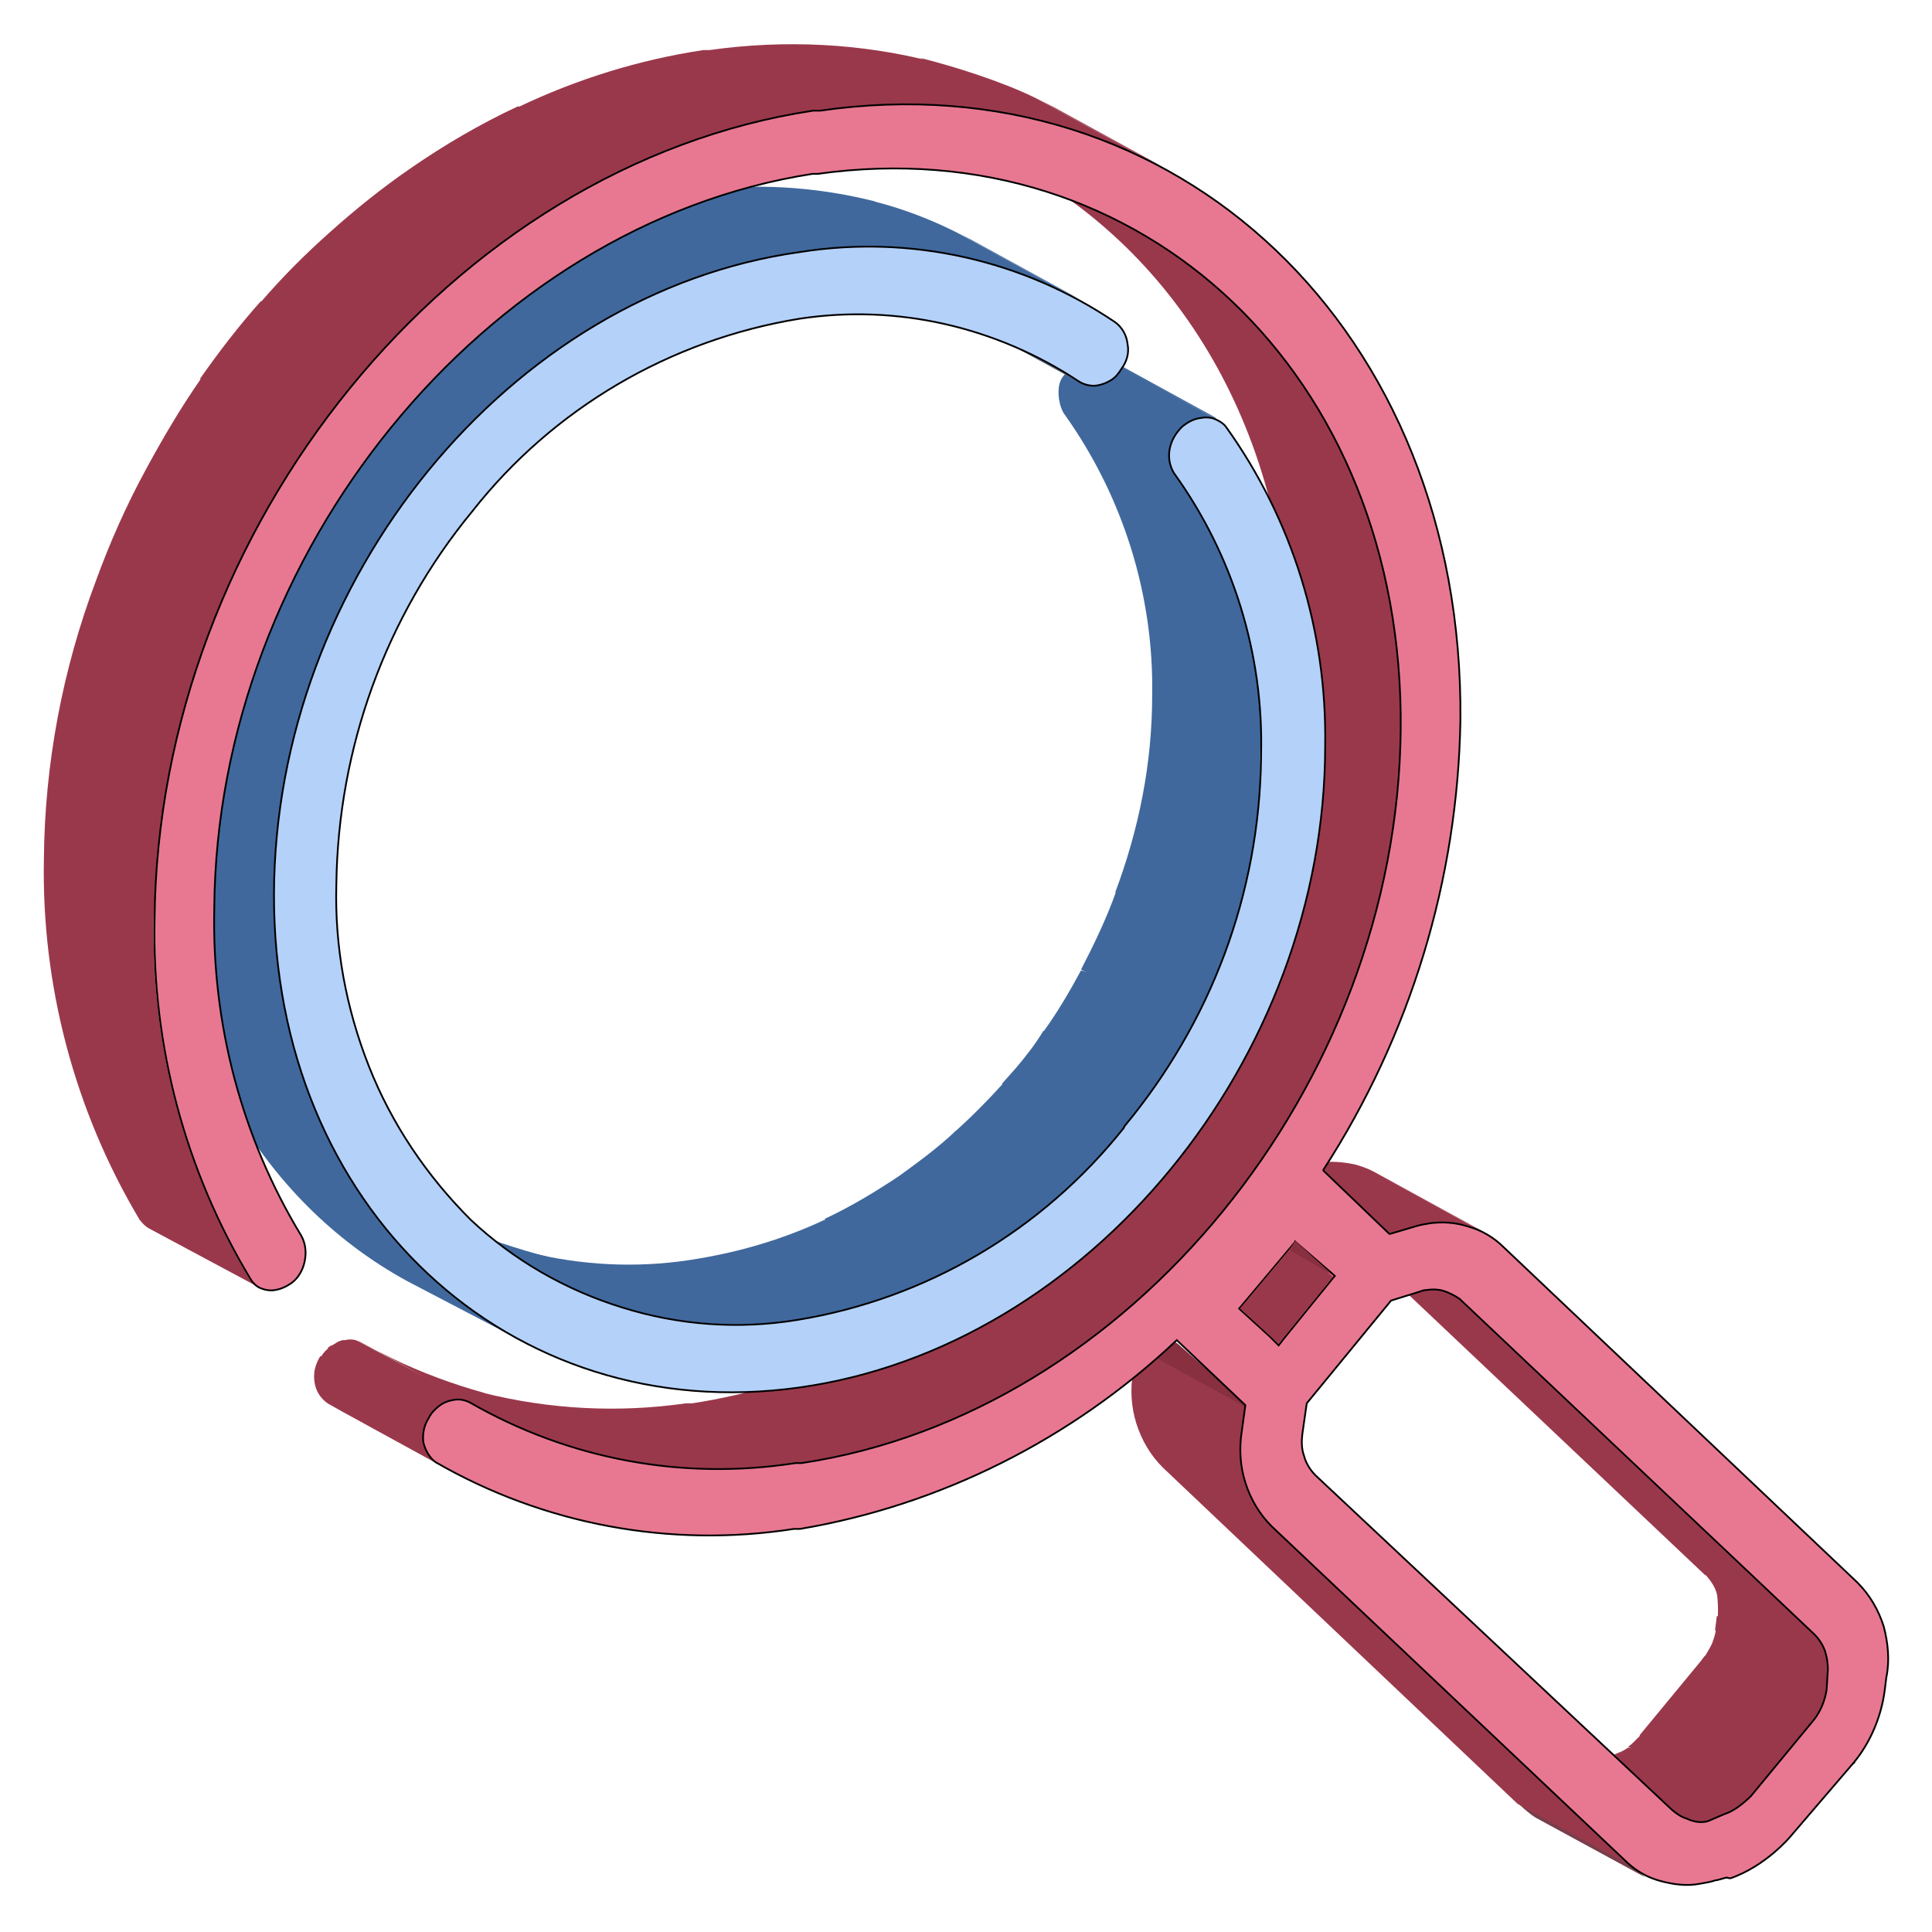 <svg version="1.1" id="Слой_1" xmlns="http://www.w3.org/2000/svg" x="0" y="0" viewBox="0 0 220 220" xml:space="preserve"><style>.st0{fill:#40689d}.st1{fill:#9a384b}.st2{fill:#793e4b}.st3{fill:#882f40}</style><path class="st0" d="M91.1 28.6l-12.4-6.8c6.9-1 14-.6 20.8 1.1l12.4 6.8c-6.8-1.8-13.9-2.1-20.8-1.1zM59.8 152.9l-13.4-7c-16.7-9.1-27.8-27.8-27.8-50.9 0-8.7 1.6-17.4 4.6-25.5l14 6.6c-3 8.2-3.8 16.9-3.9 25.6.1 22.9 9.8 42.1 26.5 51.2"/><path class="st0" d="M35.7 76.3l-12.4-6.8c1.3-3.5 2.9-6.8 4.7-10.1l12.4 6.8c-1.7 3.3-3.2 6.6-4.5 10.1"/><path class="st0" d="M38 76.3L27.9 59.4c1.5-2.7 3.1-5.4 4.9-7.9l12.4 6.8c-1.8 2.5-2.1 10.3-3.6 13"/><path class="st0" d="M45.1 58.3l-12.4-6.8c1.7-2.4 3.5-4.7 5.5-6.9l12.4 6.8c-2 2.2-3.8 4.5-5.5 6.9"/><path class="st0" d="M43.4 61L38 44.6c2-2.2 4-4.2 6.2-6.2h25.7c-2.1 2-21.3 17.1-23.2 19.2"/><path class="st0" d="M56.6 45.2l-12.3-6.8c2.3-2 4.7-4 7.2-5.7l12.4 6.8c-2.5 1.8-4.9 3.7-7.2 5.7"/><path class="st0" d="M52.4 53.9l-1-21.2c3.1-2.1 6.3-4 9.7-5.6l12.4 6.8c-3.3 1.6-18 17.8-21.1 20z"/><path class="st0" d="M67.1 38.4L61.2 27c5.5-2.6 11.4-4.4 17.5-5.3l24.1 6.4c-6.2 1-30.2 7.7-35.7 10.3z"/><path class="st0" d="M102.4 28.7l-3-5.8c3.2.8 6.4 2 9.4 3.5l12.4 6.8c-3-1.5-15.6-3.7-18.8-4.5z"/><path class="st0" d="M121.2 33.2l-12.4-6.8 1.8.9 12.4 6.8-1.8-.9z"/><path class="st1" d="M206.2 195.8l-12.4-6.8c.1-.1.2-.3.3-.4l12.6 6.8-.3.4"/><path class="st1" d="M206.7 195.4l-13.1-5.9c.5-.8.8-1.3 1.3-2.2l12.2 7.4-.4.7z"/><path class="st1" d="M207 194.7l-12.4-6.8c.2-.3.3-.6.4-.9l12.4 6.8c-.1.2-.3.5-.4.9"/><path class="st1" d="M207.4 193.8L195 187c.2-.5.3-.9.4-1.4l12.4 6.8c-.1.4-.3.9-.4 1.4z"/><path class="st1" d="M204.1 197.7l-8.8-12.1.2-1.6 12.4 6.8-3.8 6.9z"/><path class="st1" d="M199.7 205.2l-13-7.6 10.4-12.6 15.8 1.9-13.2 18.3z"/><path class="st1" d="M193.6 207.9l-9.8-8.1.7-.3 15.7 5.8-6.6 2.6z"/><path class="st1" d="M196.9 206.3l-12.4-6.8c.3-.1.6-.3.9-.5l18.6 3.6c-.3.2-6.8 3.5-7.1 3.7z"/><path class="st1" d="M197.8 205.7l-12.4-6.8.7-.5 12.5 6.8-.8.5"/><path class="st1" d="M198.5 205.2l-12.8-6.5 1.3-1.3 12 7.3c-.1.2-.3.4-.5.5z"/><path class="st1" d="M199 204.7l-12.4-6.8.2-.2 12.4 6.8-.2.2zm9-13.9l-13.8-2.2c1.7-1.3 1.5-6.3 1.3-7.1-.2-.8-.7-1.5-1.3-2.2l13.6 3c.6.6-.2 5.1.1 5.9.2.9.2 1.7.1 2.6zM194.7 207l-12.4-6.8 1.4-.4 12.4 6.8-1.4.4zm-3.6-.3l-12.4-6.8 12.4 6.8h-.1m.3.1l-12.4-6.8.8.3 12.4 6.7-.8-.3"/><path class="st1" d="M191.4 207.4l-11.7-7.1c.6.1 1.2.1 1.8 0 .3 0 .5-.1.8-.2l12.4 6.9c-.3.1-.5.2-.8.2-.6.1-.8.8-1.4.7"/><path class="st2" d="M174.9 207c-.7-.4-1.9-1.5-2.5-2.1l12.4 6.7c.6.6 1.9 1.7 2.6 2.2"/><path class="st1" d="M206.5 186.1l-12.4-6.8-40.5-38.3 12.4 6.8 40.5 38.3z"/><path class="st2" d="M166.1 147.9l-12.4-6.8c-.3-.2-.6-.5-.9-.6l12.4 6.8c.3.1.6.3.9.6z"/><path class="st1" d="M185.2 212.2l-12.4-6.8-40.4-38.3 13.4 3.3 39.4 41.8zm-26.4-70.8l-10.5-8.6c.6-.2 1.2-.4 1.8-.4 1.4-.2 2.8-.1 4.2.2l12.4 6.8c-1.4-.3-2.8-.4-4.2-.2-.6 0-3.1 2-3.7 2.2z"/><path class="st1" d="M163.6 141.1l-9.3-8.5c.7.2 1.3.4 1.9.7l12.3 6.8c-.6-.3-1.3-.5-1.9-.7"/><path class="st1" d="M168.5 140.1l-12.3-6.8.4.2 12.4 6.8-.5-.2zm-10.4.3l-12.4-6.8 2.6-.8 12.4 6.8-2.6.8z"/><path class="st3" d="M144.1 161.8l-14.7-8.3-7.7-7.3 12.4 6.8 10 8.8z"/><path class="st1" d="M55.1 160.5l-12.4-6.8 2 1 12.4 6.8-2-1z"/><path class="st1" d="M57.1 161.9l-12.4-7.2c3.3 1.6 6.8 2.9 10.4 3.9l15.4 7.6c-3.7-.9-10.1-2.6-13.4-4.3z"/><path class="st1" d="M67.5 165.4L55 158.6c7.6 1.9 15.4 2.3 23.1 1.2h.7c6.6-1 13-3 19.1-5.9l13 6.7c-5.6 3.6-13.1 5.1-19.7 6.1h-.4c-7.7 1.1-15.6 1-23.2-.9"/><path class="st1" d="M95.6 168.4l2.2-14.2c3.9-1.8 7.8-4.3 11.3-6.8l20.7 3.2c-3.5 2.4-30.3 15.9-34.2 17.8z"/><path class="st1" d="M122.3 154.5l-13.2-7.1c2.9-2 5.7-4.2 8.3-6.6l13.2 6.7c-2.6 2.4-5.4 5-8.3 7z"/><path class="st1" d="M131 147.9l-13.6-7.1c2.5-2.2 4.9-4.6 7.1-7.1l13.6 7.1c-2.3 2.5-4.6 4.9-7.1 7.1z"/><path class="st1" d="M138.3 141l-13.9-7.3c2.2-2.5 4.3-5.2 6.2-7.9l17 4.5c-1.8 2.7-7 8.2-9.3 10.7z"/><path class="st1" d="M144.6 133.1l-13.9-7.3c2.1-2.9 3.9-6 5.6-9.2l13.9 7.3c-1.7 3.1-3.6 6.2-5.6 9.2z"/><path class="st1" d="M150.3 124.2l-13.9-7.6c2-3.8 3.8-7.7 5.2-11.7l13.9 7.6c-1.5 4-3.2 7.9-5.2 11.7z"/><path class="st1" d="M155.1 113.4l-13.5-8.5c3.4-9.2 5.2-18.8 5.3-28.6.2-25.9-12-46.8-30.7-57.1l13.1 5.8c18.6 10.2 31.7 31.4 31.5 57.3-.1 9.8-2.3 21.9-5.7 31.1zM51.3 167.5l-12.4-6.8-1.6-.9c-.7-.5-1.2-1.2-1.4-2-.2-.8-.3-2 .6-3.4l12.1 7.7c-.3.8-.4 1.6-.2 2.4.2.8.7 1.5 1.4 2l1.5 1"/><path class="st1" d="M48.6 162.2l-12.5-6.4c0-.9.4-1.3.4-1.3l12.4 7.1-.3.6z"/><path class="st1" d="M48.8 161.6l-12.4-6.8c.6-1.2 1-1.1 1.1-1.2l11.8 7-.5 1v.1-.1z"/><path class="st1" d="M49.1 161.1l-12.4-6.8c.1-.1 1.1-1.4 2.4-1.7l14.3 7c0 .1-4.2 1.3-4.3 1.5z"/><path class="st1" d="M49.4 160.7L37 153.9l.4-.4 12.4 6.8-.4.4z"/><path class="st1" d="M49.7 160.3l-12.4-6.8.4-.3 12.4 6.8-.4.3zm.5-.3l-12.4-6.8.6-.3 12.4 6.8-.6.3z"/><path class="st1" d="M50.7 159.7l-12.4-6.8c.3-.2.7-.3 1-.3.4-.1.8-.1 1.2 0l13.3 7.1c-.4-.1-1.7-.4-2.1-.3-.3 0-.6.1-1 .3z"/><path class="st1" d="M53 159.4l-12.5-6.8.5.2 12.4 6.8-.5-.2m.6.2l-12.4-6.8 12.4 6.8zm39-147.1L80.1 5.7h.7c8.5-1.2 17.3-.8 25.7 1.4l13.1 7c-8.3-2.1-17.3-2.1-25.8-.9H93"/><path class="st1" d="M118.8 14.5l-14-7.9c4 1 9.3 2.7 13 4.5l12.4 6.8c-3.7-1.8-7.5-2.4-11.4-3.4z"/><path class="st1" d="M130.2 17.9l-12.4-6.8 2.2 1.1 12.4 6.8-2.2-1.1zm14.6 156l-12.4-6.8c-1.4-1.4-2.4-3.1-3-5-.6-1.9-.7-3.9-.4-5.8l13.8 5.2c-.3 2-1.6 5.6-1 7.5s1.6 3.6 3 5"/><path class="st1" d="M141.4 163.1l-12.4-6.8.4-2.9 12.4 6.8-.4 2.9zM23.3 73l-12.4-6.8c1.6-4.4 3.5-8.7 5.8-12.9L38 51.6C35.8 55.7 24.9 68.5 23.3 73z"/><path class="st1" d="M29.1 60.1l-12.4-6.8c1.9-3.5 3.9-6.9 6.2-10.2l12.4 6.8c-2.3 3.2-4.4 6.6-6.2 10.2"/><path class="st1" d="M29.9 66.3l-7.1-23.2c2.1-3 4.4-6 6.9-8.8l21.7 1.1C48.9 38.3 32.6 62 30.5 65.1"/><path class="st1" d="M39.2 50.3l-9.5-15.9c2.4-2.8 5-5.4 7.8-7.9L65 27c-2.7 2.6-23.3 20.6-25.8 23.3z"/><path class="st1" d="M43.4 43.6l-5.9-17.1c2.9-2.6 6-5.1 9.2-7.3l27.7.6c-3.2 2.3-28.1 21.2-31 23.8z"/><path class="st1" d="M59.1 26l-12.4-6.8c3.9-2.7 8-5.1 12.3-7.1l12.4 6.8C67.1 21 63 23.3 59.1 26z"/><path class="st1" d="M63.4 27.1L59 12.2C65.7 9 72.8 6.8 80.1 5.7l30.2 8.4c-7.3 1.1-40.2 9.8-46.9 13zM29.5 146.6L17 139.9c-.4-.2-.8-.6-1.1-1C8.5 126.5 4.7 112.2 5 97.7c.1-10.7 2.1-21.4 5.9-31.5l23-9.5c-3.7 10.1-16.3 37.1-16.4 47.9-.3 14.4 3.5 28.6 10.9 41 .3.4.6.8 1.1 1"/><path d="M195.5 214.3h0m1.5-.4c4.1-1.4 6.9-4.8 6.9-4.8h0l7.2-8.4.1.1-.1-.1h0c1.9-2.3 3.1-5.2 3.5-8.1v0l.2-1.6h0c.4-1.9.2-3.9-.3-5.8-.6-1.9-1.6-3.6-3-5 0 0 0 0 0 0L171.2 142h0c-1.1-1.1-2.5-1.9-3.9-2.3-1.5-.5-3-.6-4.5-.4h0c-.6.1-1.2.2-1.8.4h0l-2.7.8h-.1 0l-7.4-7.1-.1-.1v-.1c9.9-15.3 15.3-33 15.6-51.2.4-44.3-32.2-75.3-72.9-69.4h0-.8C51.5 18.8 18 60 17.6 104.7v0c-.3 14.4 3.5 28.6 10.9 40.9h0c.3.5.7.9 1.2 1.1.5.2 1.1.3 1.6.2h0c.7-.1 1.3-.4 1.9-.8h0c.8-.6 1.3-1.5 1.5-2.5.2-1 .1-2-.4-2.9-6.8-11.2-10.2-24.2-9.9-37.3.3-40.4 30.8-77.8 68.1-83.6h.6c37-5.2 66.8 22.9 66.4 63.3-.4 40.5-30.9 77.9-68.2 83.5h0-.7c-12.8 2-25.8-.4-37.1-6.9h0c-.6-.3-1.2-.4-1.8-.3-.6.1-1.2.3-1.7.7-.5.4-.9.8-1.2 1.4h0c-.5.8-.7 1.7-.6 2.7.2.9.7 1.8 1.4 2.3 12.3 7.1 26.7 9.8 40.8 7.6h.7c16-2.7 30.9-10.2 42.8-21.4l.1-.1.1.1 7.7 7.3h0v.1l-.4 2.9h0c-.3 1.9-.2 3.9.4 5.8.6 1.9 1.6 3.6 3 5 0 0 0 0 0 0l40.4 38.2.1.1c1.1 1 2.3 1.7 3.8 2.1 1.5.4 3 .6 4.5.3h0c.6-.1 1.2-.2 1.8-.4h.1l1.1-.3.4.1zm11.1-23.2h0v.1l-.1 1.6v0c-.2 1.3-.7 2.5-1.5 3.5h0l-7.1 8.6-.1.1-.2.2c-.8.7-1.6 1.4-2.8 1.8l-1.4.6c-1.3.7-2.8-.1-2.8-.1-.7-.2-1.2-.6-1.7-1h0L149.8 168h0c-.6-.6-1.1-1.4-1.3-2.2-.3-.8-.3-1.7-.2-2.5 0 0 0 0 0 0l.5-3.5h0l9.6-11.7h0l3.2-1s0 0 0 0c.3-.1.5-.2.8-.2.7-.1 1.3-.1 2 .1.6.2 1.2.5 1.8.9h0l40.4 38.2h0c.6.6 1.1 1.4 1.3 2.2.2.7.3 1.6.2 2.4m-60.6-49.3l-6.3 7.5-.1.1.1.1 3.4 3.1 1 1 .7-.9 5.6-6.9.1-.1-.1-.1-4.4-3.8h0z" fill="#e87891" stroke="#000" stroke-width=".2"/><path class="st1" d="M145.6 153l-4.4-4 6.1-7.3 4.5 3.7-6.2 7.6z"/><path class="st3" d="M151.9 145.3l-5.1-3 .7-1 4.4 4z"/><path class="st0" d="M62.7 145.4l-12.4-6.8 1.6.8 12.4 6.8c-.5-.2-1-.5-1.6-.8"/><path class="st0" d="M64.3 146.3l-12.4-6.8c2.6 1.3 7.6 2.9 10.4 3.6l12.4 6.8c-2.8-.8-8-1.5-10.4-3.6z"/><path class="st0" d="M72.6 149.4l-12.4-6.8c6 1.5 12.2 1.8 18.2.9 5.4-.8 10.6-2.3 15.5-4.6l12.4 6.8c-4.9 2.3-10.1 3.9-15.5 4.6-6 .9-12.2.6-18.2-.9z"/><path class="st0" d="M99.4 149.6l-5.5-10.8c3-1.4 5.8-3.1 8.5-4.9l19.3 3.7c-2.7 1.9-19.3 10.6-22.3 12z"/><path class="st0" d="M114.8 140.7l-12.4-6.8c2.2-1.6 4.4-3.2 6.4-5.1l20.3 4.8c-2.1 1.9-12.1 5.6-14.3 7.1z"/><path class="st0" d="M121.1 135.7l-12.4-6.8c1.9-1.7 3.7-3.5 5.5-5.5l12.4 6.8c-1.7 1.9-3.5 3.8-5.5 5.5z"/><path class="st0" d="M122.5 139.5l-8.4-16.1 1.6-1.8c1.1-1.3 2.2-2.7 3.1-4.2l20.8-.2c-1 1.4-10.5 9.7-11.6 11.1l-5.5 11.2z"/><path class="st0" d="M129.5 128.4l-10.7-10.9c1.6-2.2 3-4.6 4.3-7l15.1 4.9c-1.3 2.4-7.1 10.7-8.7 13z"/><path class="st0" d="M135.5 117.2l-12.4-6.8c1.5-2.9 2.9-5.8 4-8.9l12.6 6.8c-1.1 3.1-2.4 6-4 8.9"/><path class="st0" d="M139.6 108.4l-6.9-2-5.7-4.8c2.7-7.2 4.2-14.7 4.2-22.4.2-11.4-3.3-22.6-9.9-31.9-.4-.5-.6-1.2-.7-1.8-.1-.7-.2-2.1.7-2.9l12 7.8c-.3.6-.4 1.2-.3 1.9 0 .6.2 1.3.6 1.8 12.4 6.1 10.1 20.5 9.9 31.9.1 7.6-1.2 15.2-3.9 22.4z"/><path class="st0" d="M133.3 50.3l-12.4-6.8.3-.6 12.4 6.8c-.2.2-.3.4-.3.6z"/><path class="st0" d="M133.5 49.7l-12.4-6.8c.1-.2.2-.3.3-.5l12.4 6.8c-.1.1-.2.3-.3.5zm.3-.5l-12.4-6.8c.1-.1.2-.3.3-.4l12.5 6.8-.4.4"/><path class="st0" d="M134.2 48.8L121.8 42l.3-.4 12.4 6.9-.4.4"/><path class="st0" d="M134.5 48.5l-12.4-6.8.4-.4 12.4 6.8-.4.4z"/><path class="st0" d="M134.6 58.3l-12-17 .6-.3 14.9 7.7-3.5 9.6z"/><path class="st0" d="M135 49.9l-11.8-9c.3-.2.7-.3 1.1-.3.4-.1.8-.1 1.3 0l13 7.2c-.4-.1-.9.4-1.3.4-.5 0-2 1.6-2.3 1.7z"/><path class="st0" d="M137.9 47.4l-12.4-6.8c.2 0 .4.1.6.2l12.4 6.8c-.2 0-.4-.1-.6-.2z"/><path class="st0" d="M138.4 47.6L126 40.9l12.5 6.8"/><path d="M123 43.6l-12.4-6.8-.2-.1c-1.1-.8-2.3-1.5-3.6-2.2l12.4 6.8c1.2.7 2.4 1.4 3.6 2.2l.2.1z" fill="#5e6d82"/><path d="M91.1 28.7h0C58 33.3 31.3 66.1 31.2 101.8 31.1 137.5 58 162.6 91 158c33-4.6 59.9-37.4 59.9-73.1v0c.2-13-3.7-25.7-11.3-36.3-.3-.4-.8-.7-1.3-.9-.5-.2-1.1-.2-1.6-.1h0v0c-.8.1-1.5.5-2.1 1v0c-.7.7-1.2 1.5-1.4 2.5-.2 1 0 2 .5 2.8 6.7 9.3 10.2 20.6 9.9 32 0 0 0 0 0 0v.4c-.2 15.5-5.7 30.1-15.6 42v.1c-9.3 11.7-22.5 19.5-37.2 21.9h0c-6.7 1.1-13.5.6-19.9-1.4-6.5-2-12.4-5.4-17.3-10h0c-5-5-9-10.9-11.6-17.5-2.6-6.6-3.9-13.6-3.7-20.7.2-15.5 5.6-30.5 15.5-42.5C63 46.5 76.3 38.7 91 36.3h0c11.1-1.7 22.4.9 31.8 7.1.6.4 1.4.6 2.1.5.6-.1 1.1-.3 1.6-.6s.9-.8 1.2-1.3h0v0c.6-.8.9-1.8.7-2.8-.1-1-.6-1.9-1.4-2.5-10.5-7.1-23.3-10-35.9-8" fill="#b4d1fa" stroke="#000" stroke-width=".2"/></svg>